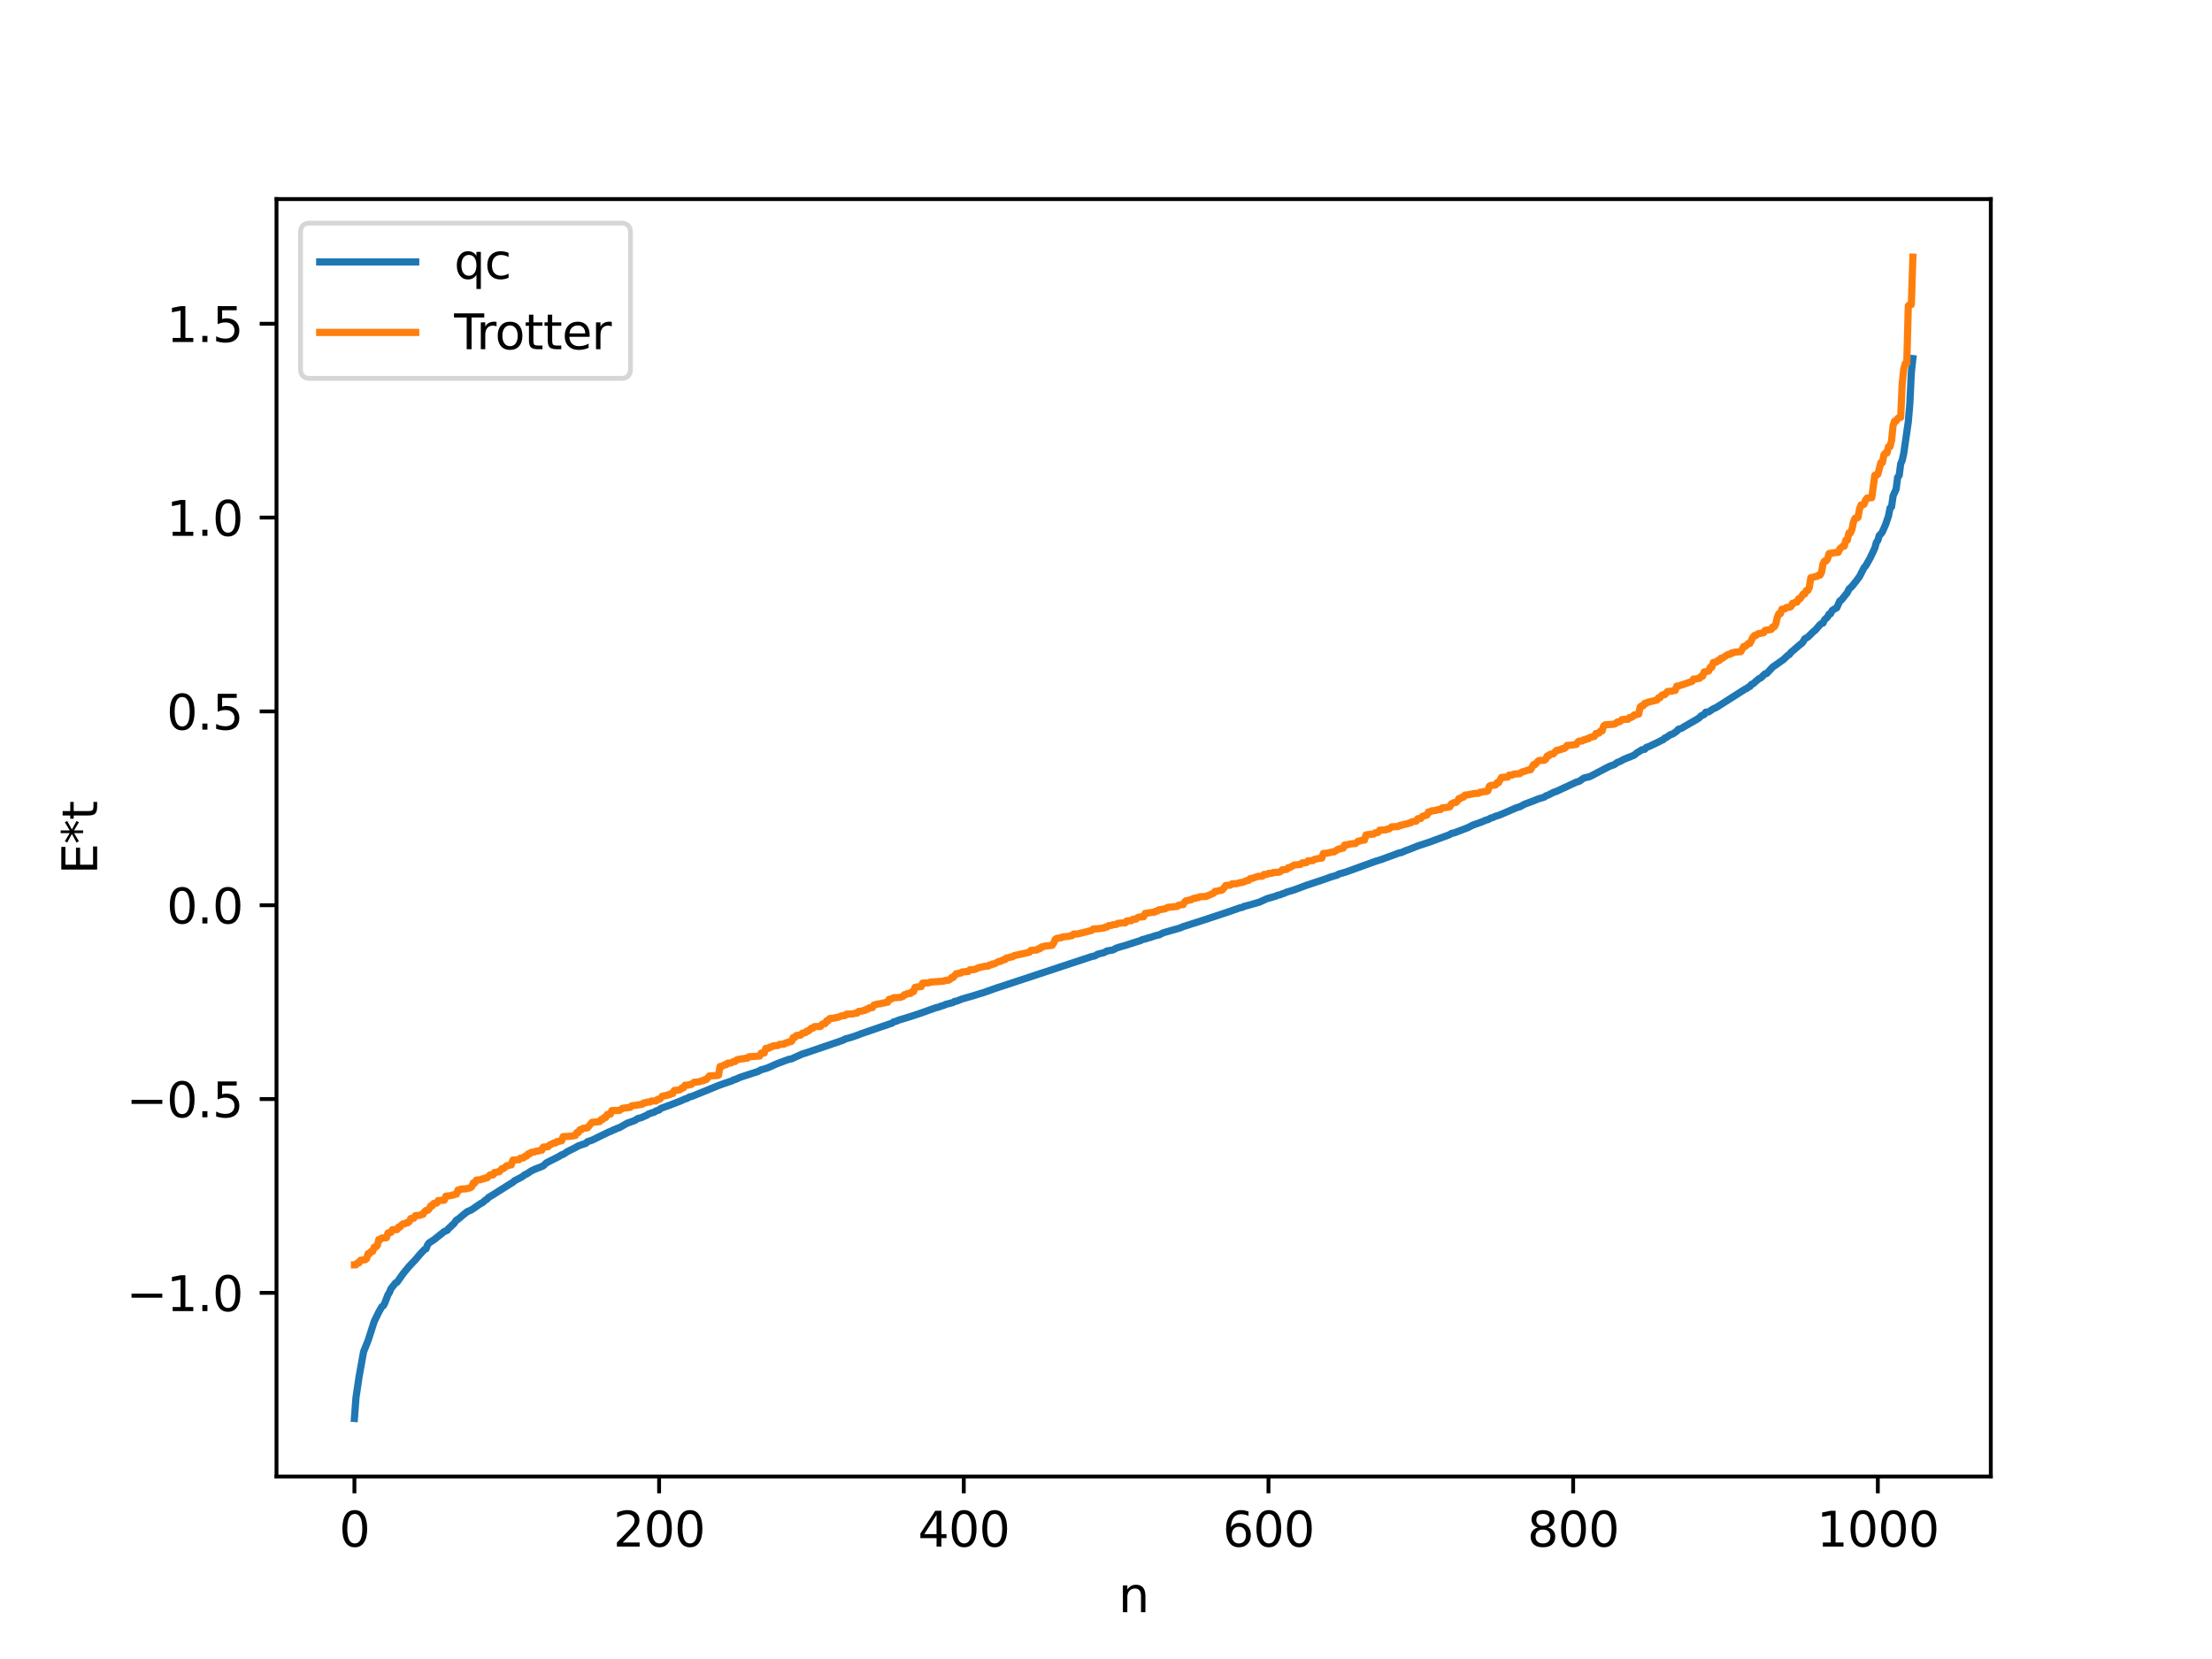 <?xml version="1.0" encoding="utf-8" standalone="no"?>
<!DOCTYPE svg PUBLIC "-//W3C//DTD SVG 1.1//EN"
  "http://www.w3.org/Graphics/SVG/1.1/DTD/svg11.dtd">
<svg xmlns:xlink="http://www.w3.org/1999/xlink" width="460.8pt" height="345.6pt" viewBox="0 0 460.8 345.6" xmlns="http://www.w3.org/2000/svg" version="1.1">
 <defs>
  <style type="text/css">*{stroke-linejoin: round; stroke-linecap: butt}</style>
 </defs>
 <g id="figure_1">
  <g id="patch_1">
   <path d="M 0 345.6 
L 460.8 345.6 
L 460.8 0 
L 0 0 
z
" style="fill: #ffffff"/>
  </g>
  <g id="axes_1">
   <g id="patch_2">
    <path d="M 57.6 307.584 
L 414.72 307.584 
L 414.72 41.472 
L 57.6 41.472 
z
" style="fill: #ffffff"/>
   </g>
   <g id="matplotlib.axis_1">
    <g id="xtick_1">
     <g id="line2d_1">
      <defs>
       <path id="me4d7e820e2" d="M 0 0 
L 0 3.5 
" style="stroke: #000000; stroke-width: 0.8"/>
      </defs>
      <g>
       <use xlink:href="#me4d7e820e2" x="73.833" y="307.584" style="stroke: #000000; stroke-width: 0.8"/>
      </g>
     </g>
     <g id="text_1">
      <!-- 0 -->
      <g transform="translate(70.651 322.182) scale(0.1 -0.1)">
       <defs>
        <path id="DejaVuSans-30" d="M 2034 4250 
Q 1547 4250 1301 3770 
Q 1056 3291 1056 2328 
Q 1056 1369 1301 889 
Q 1547 409 2034 409 
Q 2525 409 2770 889 
Q 3016 1369 3016 2328 
Q 3016 3291 2770 3770 
Q 2525 4250 2034 4250 
z
M 2034 4750 
Q 2819 4750 3233 4129 
Q 3647 3509 3647 2328 
Q 3647 1150 3233 529 
Q 2819 -91 2034 -91 
Q 1250 -91 836 529 
Q 422 1150 422 2328 
Q 422 3509 836 4129 
Q 1250 4750 2034 4750 
z
" transform="scale(0.016)"/>
       </defs>
       <use xlink:href="#DejaVuSans-30"/>
      </g>
     </g>
    </g>
    <g id="xtick_2">
     <g id="line2d_2">
      <g>
       <use xlink:href="#me4d7e820e2" x="137.304" y="307.584" style="stroke: #000000; stroke-width: 0.8"/>
      </g>
     </g>
     <g id="text_2">
      <!-- 200 -->
      <g transform="translate(127.76 322.182) scale(0.1 -0.1)">
       <defs>
        <path id="DejaVuSans-32" d="M 1228 531 
L 3431 531 
L 3431 0 
L 469 0 
L 469 531 
Q 828 903 1448 1529 
Q 2069 2156 2228 2338 
Q 2531 2678 2651 2914 
Q 2772 3150 2772 3378 
Q 2772 3750 2511 3984 
Q 2250 4219 1831 4219 
Q 1534 4219 1204 4116 
Q 875 4013 500 3803 
L 500 4441 
Q 881 4594 1212 4672 
Q 1544 4750 1819 4750 
Q 2544 4750 2975 4387 
Q 3406 4025 3406 3419 
Q 3406 3131 3298 2873 
Q 3191 2616 2906 2266 
Q 2828 2175 2409 1742 
Q 1991 1309 1228 531 
z
" transform="scale(0.016)"/>
       </defs>
       <use xlink:href="#DejaVuSans-32"/>
       <use xlink:href="#DejaVuSans-30" x="63.623"/>
       <use xlink:href="#DejaVuSans-30" x="127.246"/>
      </g>
     </g>
    </g>
    <g id="xtick_3">
     <g id="line2d_3">
      <g>
       <use xlink:href="#me4d7e820e2" x="200.775" y="307.584" style="stroke: #000000; stroke-width: 0.8"/>
      </g>
     </g>
     <g id="text_3">
      <!-- 400 -->
      <g transform="translate(191.231 322.182) scale(0.1 -0.1)">
       <defs>
        <path id="DejaVuSans-34" d="M 2419 4116 
L 825 1625 
L 2419 1625 
L 2419 4116 
z
M 2253 4666 
L 3047 4666 
L 3047 1625 
L 3713 1625 
L 3713 1100 
L 3047 1100 
L 3047 0 
L 2419 0 
L 2419 1100 
L 313 1100 
L 313 1709 
L 2253 4666 
z
" transform="scale(0.016)"/>
       </defs>
       <use xlink:href="#DejaVuSans-34"/>
       <use xlink:href="#DejaVuSans-30" x="63.623"/>
       <use xlink:href="#DejaVuSans-30" x="127.246"/>
      </g>
     </g>
    </g>
    <g id="xtick_4">
     <g id="line2d_4">
      <g>
       <use xlink:href="#me4d7e820e2" x="264.246" y="307.584" style="stroke: #000000; stroke-width: 0.8"/>
      </g>
     </g>
     <g id="text_4">
      <!-- 600 -->
      <g transform="translate(254.702 322.182) scale(0.1 -0.1)">
       <defs>
        <path id="DejaVuSans-36" d="M 2113 2584 
Q 1688 2584 1439 2293 
Q 1191 2003 1191 1497 
Q 1191 994 1439 701 
Q 1688 409 2113 409 
Q 2538 409 2786 701 
Q 3034 994 3034 1497 
Q 3034 2003 2786 2293 
Q 2538 2584 2113 2584 
z
M 3366 4563 
L 3366 3988 
Q 3128 4100 2886 4159 
Q 2644 4219 2406 4219 
Q 1781 4219 1451 3797 
Q 1122 3375 1075 2522 
Q 1259 2794 1537 2939 
Q 1816 3084 2150 3084 
Q 2853 3084 3261 2657 
Q 3669 2231 3669 1497 
Q 3669 778 3244 343 
Q 2819 -91 2113 -91 
Q 1303 -91 875 529 
Q 447 1150 447 2328 
Q 447 3434 972 4092 
Q 1497 4750 2381 4750 
Q 2619 4750 2861 4703 
Q 3103 4656 3366 4563 
z
" transform="scale(0.016)"/>
       </defs>
       <use xlink:href="#DejaVuSans-36"/>
       <use xlink:href="#DejaVuSans-30" x="63.623"/>
       <use xlink:href="#DejaVuSans-30" x="127.246"/>
      </g>
     </g>
    </g>
    <g id="xtick_5">
     <g id="line2d_5">
      <g>
       <use xlink:href="#me4d7e820e2" x="327.717" y="307.584" style="stroke: #000000; stroke-width: 0.8"/>
      </g>
     </g>
     <g id="text_5">
      <!-- 800 -->
      <g transform="translate(318.173 322.182) scale(0.1 -0.1)">
       <defs>
        <path id="DejaVuSans-38" d="M 2034 2216 
Q 1584 2216 1326 1975 
Q 1069 1734 1069 1313 
Q 1069 891 1326 650 
Q 1584 409 2034 409 
Q 2484 409 2743 651 
Q 3003 894 3003 1313 
Q 3003 1734 2745 1975 
Q 2488 2216 2034 2216 
z
M 1403 2484 
Q 997 2584 770 2862 
Q 544 3141 544 3541 
Q 544 4100 942 4425 
Q 1341 4750 2034 4750 
Q 2731 4750 3128 4425 
Q 3525 4100 3525 3541 
Q 3525 3141 3298 2862 
Q 3072 2584 2669 2484 
Q 3125 2378 3379 2068 
Q 3634 1759 3634 1313 
Q 3634 634 3220 271 
Q 2806 -91 2034 -91 
Q 1263 -91 848 271 
Q 434 634 434 1313 
Q 434 1759 690 2068 
Q 947 2378 1403 2484 
z
M 1172 3481 
Q 1172 3119 1398 2916 
Q 1625 2713 2034 2713 
Q 2441 2713 2670 2916 
Q 2900 3119 2900 3481 
Q 2900 3844 2670 4047 
Q 2441 4250 2034 4250 
Q 1625 4250 1398 4047 
Q 1172 3844 1172 3481 
z
" transform="scale(0.016)"/>
       </defs>
       <use xlink:href="#DejaVuSans-38"/>
       <use xlink:href="#DejaVuSans-30" x="63.623"/>
       <use xlink:href="#DejaVuSans-30" x="127.246"/>
      </g>
     </g>
    </g>
    <g id="xtick_6">
     <g id="line2d_6">
      <g>
       <use xlink:href="#me4d7e820e2" x="391.188" y="307.584" style="stroke: #000000; stroke-width: 0.8"/>
      </g>
     </g>
     <g id="text_6">
      <!-- 1000 -->
      <g transform="translate(378.463 322.182) scale(0.1 -0.1)">
       <defs>
        <path id="DejaVuSans-31" d="M 794 531 
L 1825 531 
L 1825 4091 
L 703 3866 
L 703 4441 
L 1819 4666 
L 2450 4666 
L 2450 531 
L 3481 531 
L 3481 0 
L 794 0 
L 794 531 
z
" transform="scale(0.016)"/>
       </defs>
       <use xlink:href="#DejaVuSans-31"/>
       <use xlink:href="#DejaVuSans-30" x="63.623"/>
       <use xlink:href="#DejaVuSans-30" x="127.246"/>
       <use xlink:href="#DejaVuSans-30" x="190.869"/>
      </g>
     </g>
    </g>
    <g id="text_7">
     <!-- n -->
     <g transform="translate(232.991 335.861) scale(0.1 -0.1)">
      <defs>
       <path id="DejaVuSans-6e" d="M 3513 2113 
L 3513 0 
L 2938 0 
L 2938 2094 
Q 2938 2591 2744 2837 
Q 2550 3084 2163 3084 
Q 1697 3084 1428 2787 
Q 1159 2491 1159 1978 
L 1159 0 
L 581 0 
L 581 3500 
L 1159 3500 
L 1159 2956 
Q 1366 3272 1645 3428 
Q 1925 3584 2291 3584 
Q 2894 3584 3203 3211 
Q 3513 2838 3513 2113 
z
" transform="scale(0.016)"/>
      </defs>
      <use xlink:href="#DejaVuSans-6e"/>
     </g>
    </g>
   </g>
   <g id="matplotlib.axis_2">
    <g id="ytick_1">
     <g id="line2d_7">
      <defs>
       <path id="m61e602296b" d="M 0 0 
L -3.5 0 
" style="stroke: #000000; stroke-width: 0.8"/>
      </defs>
      <g>
       <use xlink:href="#m61e602296b" x="57.6" y="269.325" style="stroke: #000000; stroke-width: 0.8"/>
      </g>
     </g>
     <g id="text_8">
      <!-- −1.0 -->
      <g transform="translate(26.317 273.125) scale(0.1 -0.1)">
       <defs>
        <path id="DejaVuSans-2212" d="M 678 2272 
L 4684 2272 
L 4684 1741 
L 678 1741 
L 678 2272 
z
" transform="scale(0.016)"/>
        <path id="DejaVuSans-2e" d="M 684 794 
L 1344 794 
L 1344 0 
L 684 0 
L 684 794 
z
" transform="scale(0.016)"/>
       </defs>
       <use xlink:href="#DejaVuSans-2212"/>
       <use xlink:href="#DejaVuSans-31" x="83.789"/>
       <use xlink:href="#DejaVuSans-2e" x="147.412"/>
       <use xlink:href="#DejaVuSans-30" x="179.199"/>
      </g>
     </g>
    </g>
    <g id="ytick_2">
     <g id="line2d_8">
      <g>
       <use xlink:href="#m61e602296b" x="57.6" y="228.95" style="stroke: #000000; stroke-width: 0.8"/>
      </g>
     </g>
     <g id="text_9">
      <!-- −0.5 -->
      <g transform="translate(26.317 232.749) scale(0.1 -0.1)">
       <defs>
        <path id="DejaVuSans-35" d="M 691 4666 
L 3169 4666 
L 3169 4134 
L 1269 4134 
L 1269 2991 
Q 1406 3038 1543 3061 
Q 1681 3084 1819 3084 
Q 2600 3084 3056 2656 
Q 3513 2228 3513 1497 
Q 3513 744 3044 326 
Q 2575 -91 1722 -91 
Q 1428 -91 1123 -41 
Q 819 9 494 109 
L 494 744 
Q 775 591 1075 516 
Q 1375 441 1709 441 
Q 2250 441 2565 725 
Q 2881 1009 2881 1497 
Q 2881 1984 2565 2268 
Q 2250 2553 1709 2553 
Q 1456 2553 1204 2497 
Q 953 2441 691 2322 
L 691 4666 
z
" transform="scale(0.016)"/>
       </defs>
       <use xlink:href="#DejaVuSans-2212"/>
       <use xlink:href="#DejaVuSans-30" x="83.789"/>
       <use xlink:href="#DejaVuSans-2e" x="147.412"/>
       <use xlink:href="#DejaVuSans-35" x="179.199"/>
      </g>
     </g>
    </g>
    <g id="ytick_3">
     <g id="line2d_9">
      <g>
       <use xlink:href="#m61e602296b" x="57.6" y="188.574" style="stroke: #000000; stroke-width: 0.8"/>
      </g>
     </g>
     <g id="text_10">
      <!-- 0.0 -->
      <g transform="translate(34.697 192.373) scale(0.1 -0.1)">
       <use xlink:href="#DejaVuSans-30"/>
       <use xlink:href="#DejaVuSans-2e" x="63.623"/>
       <use xlink:href="#DejaVuSans-30" x="95.41"/>
      </g>
     </g>
    </g>
    <g id="ytick_4">
     <g id="line2d_10">
      <g>
       <use xlink:href="#m61e602296b" x="57.6" y="148.198" style="stroke: #000000; stroke-width: 0.8"/>
      </g>
     </g>
     <g id="text_11">
      <!-- 0.5 -->
      <g transform="translate(34.697 151.997) scale(0.1 -0.1)">
       <use xlink:href="#DejaVuSans-30"/>
       <use xlink:href="#DejaVuSans-2e" x="63.623"/>
       <use xlink:href="#DejaVuSans-35" x="95.41"/>
      </g>
     </g>
    </g>
    <g id="ytick_5">
     <g id="line2d_11">
      <g>
       <use xlink:href="#m61e602296b" x="57.6" y="107.822" style="stroke: #000000; stroke-width: 0.8"/>
      </g>
     </g>
     <g id="text_12">
      <!-- 1.0 -->
      <g transform="translate(34.697 111.621) scale(0.1 -0.1)">
       <use xlink:href="#DejaVuSans-31"/>
       <use xlink:href="#DejaVuSans-2e" x="63.623"/>
       <use xlink:href="#DejaVuSans-30" x="95.41"/>
      </g>
     </g>
    </g>
    <g id="ytick_6">
     <g id="line2d_12">
      <g>
       <use xlink:href="#m61e602296b" x="57.6" y="67.446" style="stroke: #000000; stroke-width: 0.8"/>
      </g>
     </g>
     <g id="text_13">
      <!-- 1.5 -->
      <g transform="translate(34.697 71.246) scale(0.1 -0.1)">
       <use xlink:href="#DejaVuSans-31"/>
       <use xlink:href="#DejaVuSans-2e" x="63.623"/>
       <use xlink:href="#DejaVuSans-35" x="95.41"/>
      </g>
     </g>
    </g>
    <g id="text_14">
     <!-- E*t -->
     <g transform="translate(20.238 182.148) rotate(-90) scale(0.1 -0.1)">
      <defs>
       <path id="DejaVuSans-45" d="M 628 4666 
L 3578 4666 
L 3578 4134 
L 1259 4134 
L 1259 2753 
L 3481 2753 
L 3481 2222 
L 1259 2222 
L 1259 531 
L 3634 531 
L 3634 0 
L 628 0 
L 628 4666 
z
" transform="scale(0.016)"/>
       <path id="DejaVuSans-2a" d="M 3009 3897 
L 1888 3291 
L 3009 2681 
L 2828 2375 
L 1778 3009 
L 1778 1831 
L 1422 1831 
L 1422 3009 
L 372 2375 
L 191 2681 
L 1313 3291 
L 191 3897 
L 372 4206 
L 1422 3572 
L 1422 4750 
L 1778 4750 
L 1778 3572 
L 2828 4206 
L 3009 3897 
z
" transform="scale(0.016)"/>
       <path id="DejaVuSans-74" d="M 1172 4494 
L 1172 3500 
L 2356 3500 
L 2356 3053 
L 1172 3053 
L 1172 1153 
Q 1172 725 1289 603 
Q 1406 481 1766 481 
L 2356 481 
L 2356 0 
L 1766 0 
Q 1100 0 847 248 
Q 594 497 594 1153 
L 594 3053 
L 172 3053 
L 172 3500 
L 594 3500 
L 594 4494 
L 1172 4494 
z
" transform="scale(0.016)"/>
      </defs>
      <use xlink:href="#DejaVuSans-45"/>
      <use xlink:href="#DejaVuSans-2a" x="63.184"/>
      <use xlink:href="#DejaVuSans-74" x="113.184"/>
     </g>
    </g>
   </g>
   <g id="line2d_13">
    <path d="M 73.833 295.488 
L 74.15 291.21 
L 74.785 286.881 
L 75.737 281.596 
L 76.689 279.232 
L 77.958 275.276 
L 78.91 273.328 
L 79.545 272.21 
L 79.862 272.014 
L 80.18 271.383 
L 80.815 269.734 
L 81.132 269.23 
L 81.449 268.452 
L 82.401 267.255 
L 82.719 267.112 
L 83.988 265.306 
L 85.258 263.77 
L 86.527 262.434 
L 87.479 261.31 
L 88.431 260.292 
L 88.748 260.157 
L 89.066 259.349 
L 89.383 258.913 
L 90.335 258.315 
L 92.557 256.547 
L 93.191 256.289 
L 93.509 255.822 
L 93.826 255.626 
L 94.143 255.232 
L 94.461 255.024 
L 95.096 254.157 
L 95.413 254.004 
L 96.365 253.187 
L 97.317 252.432 
L 98.269 251.997 
L 100.173 250.685 
L 100.491 250.558 
L 101.125 249.988 
L 101.443 249.832 
L 101.76 249.457 
L 102.712 248.881 
L 106.52 246.482 
L 106.838 246.303 
L 107.155 245.993 
L 108.742 245.164 
L 109.377 244.676 
L 109.694 244.58 
L 110.646 243.944 
L 111.281 243.631 
L 111.915 243.376 
L 112.867 243.004 
L 113.185 242.852 
L 113.82 242.245 
L 116.358 240.965 
L 116.993 240.571 
L 117.31 240.485 
L 118.262 239.869 
L 119.849 239.074 
L 120.484 238.706 
L 122.071 238.156 
L 122.388 237.833 
L 123.34 237.517 
L 126.831 235.818 
L 127.466 235.567 
L 127.783 235.372 
L 128.1 235.31 
L 128.418 235.117 
L 129.053 234.898 
L 130.639 233.994 
L 132.226 233.427 
L 132.861 233.005 
L 133.496 232.861 
L 134.765 232.315 
L 135.082 232.07 
L 135.717 231.857 
L 136.352 231.656 
L 136.669 231.413 
L 137.304 231.236 
L 137.621 230.916 
L 139.525 230.228 
L 141.747 229.365 
L 142.699 228.934 
L 143.016 228.871 
L 143.651 228.504 
L 143.968 228.451 
L 144.603 228.21 
L 147.459 227.043 
L 149.681 226.134 
L 150.633 225.782 
L 152.537 225.143 
L 152.854 224.933 
L 153.172 224.883 
L 154.124 224.447 
L 154.758 224.232 
L 157.932 223.201 
L 158.567 222.856 
L 159.519 222.587 
L 160.153 222.365 
L 161.74 221.643 
L 163.327 221.044 
L 164.279 220.695 
L 164.914 220.569 
L 165.548 220.278 
L 167.135 219.563 
L 167.77 219.379 
L 175.704 216.672 
L 176.021 216.452 
L 177.291 216.104 
L 178.56 215.672 
L 179.195 215.415 
L 185.224 213.342 
L 185.859 213.133 
L 186.177 212.864 
L 186.811 212.714 
L 187.129 212.535 
L 187.763 212.349 
L 189.985 211.665 
L 191.572 211.138 
L 195.062 209.89 
L 195.38 209.856 
L 196.015 209.6 
L 196.649 209.426 
L 196.967 209.237 
L 197.601 209.087 
L 198.553 208.83 
L 198.871 208.597 
L 199.188 208.588 
L 200.458 208.091 
L 202.362 207.547 
L 202.996 207.362 
L 203.948 207.051 
L 204.583 206.874 
L 205.218 206.657 
L 207.757 205.757 
L 208.709 205.455 
L 227.433 199.262 
L 228.067 199.138 
L 228.702 198.767 
L 229.972 198.456 
L 230.606 198.102 
L 231.876 197.895 
L 232.51 197.521 
L 233.462 197.22 
L 234.415 196.957 
L 236.953 196.133 
L 237.588 195.951 
L 237.905 195.756 
L 238.858 195.527 
L 239.175 195.362 
L 239.492 195.339 
L 240.444 195.007 
L 241.079 194.817 
L 241.396 194.781 
L 242.348 194.309 
L 245.839 193.306 
L 246.474 193.03 
L 250.282 191.818 
L 255.677 190.033 
L 258.216 189.141 
L 258.851 189.003 
L 259.168 188.808 
L 259.803 188.661 
L 262.342 187.936 
L 263.929 187.214 
L 265.833 186.662 
L 266.15 186.49 
L 266.785 186.379 
L 267.102 186.188 
L 267.42 186.129 
L 268.054 185.838 
L 269.006 185.558 
L 269.641 185.364 
L 272.18 184.414 
L 275.988 183.146 
L 277.258 182.678 
L 278.527 182.319 
L 278.844 182.098 
L 280.431 181.64 
L 286.143 179.568 
L 286.778 179.348 
L 287.73 179.061 
L 291.539 177.653 
L 291.856 177.631 
L 292.808 177.213 
L 293.443 176.992 
L 295.347 176.229 
L 297.886 175.393 
L 302.011 173.861 
L 302.329 173.622 
L 302.963 173.492 
L 305.82 172.4 
L 306.772 171.902 
L 308.041 171.456 
L 308.993 171.099 
L 309.628 170.807 
L 309.945 170.762 
L 310.58 170.401 
L 310.897 170.341 
L 311.532 170.049 
L 312.167 169.86 
L 313.119 169.474 
L 315.975 168.238 
L 316.61 168.067 
L 317.562 167.544 
L 319.466 166.832 
L 320.418 166.437 
L 321.687 166.059 
L 322.005 165.824 
L 322.639 165.568 
L 323.591 165.075 
L 324.226 164.86 
L 328.352 162.938 
L 328.986 162.76 
L 329.939 162.088 
L 331.208 161.776 
L 335.334 159.612 
L 336.286 159.285 
L 336.92 158.829 
L 337.555 158.591 
L 338.19 158.231 
L 338.824 157.96 
L 340.411 157.327 
L 341.046 156.802 
L 341.681 156.428 
L 341.998 156.198 
L 342.633 156.086 
L 342.95 155.707 
L 343.585 155.485 
L 344.22 155.179 
L 345.489 154.574 
L 346.124 154.229 
L 346.441 154.123 
L 346.758 153.769 
L 347.076 153.664 
L 348.028 153.007 
L 348.345 152.961 
L 349.297 152.328 
L 349.615 151.933 
L 350.249 151.739 
L 350.884 151.354 
L 353.423 149.898 
L 354.058 149.465 
L 354.375 149.111 
L 355.01 148.846 
L 355.327 148.371 
L 355.962 148.287 
L 356.914 147.656 
L 357.548 147.379 
L 363.578 143.532 
L 363.896 143.426 
L 364.213 143.129 
L 364.53 143.013 
L 364.848 142.587 
L 365.165 142.464 
L 366.434 141.366 
L 366.752 141.26 
L 367.704 140.354 
L 368.021 140.312 
L 369.291 138.959 
L 371.512 137.403 
L 372.464 136.497 
L 372.781 136.335 
L 373.099 135.882 
L 373.734 135.358 
L 375.003 134.257 
L 375.32 134.047 
L 375.638 133.66 
L 375.955 133.08 
L 376.59 132.728 
L 377.859 131.496 
L 378.177 131.261 
L 379.129 130.142 
L 379.446 129.887 
L 379.763 129.8 
L 380.081 129.121 
L 380.715 128.543 
L 381.033 127.923 
L 381.35 127.842 
L 381.667 127.175 
L 382.302 126.782 
L 382.62 126.628 
L 383.254 125.201 
L 383.572 125.013 
L 384.841 123.438 
L 385.158 122.736 
L 385.793 122.149 
L 386.745 120.956 
L 387.38 120.087 
L 388.332 118.23 
L 388.649 117.902 
L 389.601 116.215 
L 390.553 114.191 
L 390.871 113.021 
L 391.188 112.554 
L 391.505 111.513 
L 391.823 111.236 
L 392.14 110.785 
L 392.775 109.343 
L 393.41 107.482 
L 393.727 105.835 
L 394.044 105.585 
L 394.362 103.321 
L 394.996 101.893 
L 395.314 99.422 
L 395.631 99.057 
L 395.948 96.628 
L 396.266 95.888 
L 396.583 94.443 
L 397.535 87.86 
L 397.853 84.117 
L 398.17 77.547 
L 398.487 74.702 
L 398.487 74.702 
" clip-path="url(#p80773682bd)" style="fill: none; stroke: #1f77b4; stroke-width: 1.5; stroke-linecap: square"/>
   </g>
   <g id="line2d_14">
    <path d="M 73.833 263.491 
L 74.15 263.491 
L 74.467 263.087 
L 74.785 263.087 
L 75.102 262.533 
L 76.054 262.429 
L 76.372 262.213 
L 76.689 261.137 
L 77.006 261.137 
L 77.324 260.69 
L 77.641 260.69 
L 77.958 259.796 
L 78.276 259.796 
L 78.593 259.475 
L 78.91 258.222 
L 79.228 258.222 
L 79.545 257.908 
L 80.497 257.841 
L 80.815 256.864 
L 81.132 256.743 
L 81.449 256.743 
L 81.767 256.164 
L 82.719 256.149 
L 83.036 255.607 
L 83.353 255.607 
L 83.671 255.136 
L 83.988 254.946 
L 84.305 254.946 
L 84.623 254.735 
L 84.94 254.735 
L 85.258 254.491 
L 85.575 253.846 
L 86.21 253.775 
L 86.527 253.239 
L 87.479 253.171 
L 87.796 252.972 
L 88.114 252.972 
L 88.431 252.451 
L 88.748 252.151 
L 89.066 252.151 
L 89.383 251.869 
L 89.7 251.221 
L 90.018 251.221 
L 90.335 250.706 
L 90.97 250.624 
L 91.287 250.103 
L 92.557 250.021 
L 92.874 249.187 
L 93.826 249.081 
L 94.143 248.955 
L 94.461 248.955 
L 94.778 248.755 
L 95.096 248.755 
L 95.413 247.903 
L 95.73 247.903 
L 96.048 247.701 
L 97 247.663 
L 97.952 247.444 
L 98.269 247.214 
L 98.586 246.438 
L 98.904 246.438 
L 99.221 245.843 
L 100.173 245.746 
L 100.491 245.566 
L 100.808 245.566 
L 101.125 245.384 
L 101.443 245.384 
L 102.077 244.755 
L 102.712 244.745 
L 103.029 244.235 
L 103.347 244.235 
L 103.664 244.108 
L 103.981 244.108 
L 104.616 243.413 
L 104.934 243.413 
L 105.568 242.837 
L 105.886 242.837 
L 106.203 242.659 
L 106.52 242.659 
L 106.838 241.668 
L 107.79 241.603 
L 108.107 241.603 
L 108.424 241.252 
L 109.059 241.206 
L 109.377 240.843 
L 109.694 240.843 
L 110.011 240.373 
L 110.329 240.373 
L 110.646 240.065 
L 111.281 239.973 
L 111.598 239.843 
L 112.233 239.757 
L 112.55 239.603 
L 112.867 239.603 
L 113.185 238.957 
L 114.137 238.906 
L 114.454 238.56 
L 115.406 238.097 
L 115.724 238.097 
L 116.041 237.801 
L 116.358 237.801 
L 116.676 237.647 
L 116.993 237.647 
L 117.31 236.781 
L 119.215 236.677 
L 119.532 236.544 
L 119.849 236.544 
L 120.167 235.926 
L 120.484 235.926 
L 120.801 235.349 
L 121.119 235.349 
L 121.436 235.058 
L 122.388 234.947 
L 123.34 233.794 
L 124.927 233.648 
L 125.244 233.197 
L 125.562 233.197 
L 125.879 232.79 
L 126.196 232.79 
L 126.514 232.147 
L 127.148 232.106 
L 127.466 231.343 
L 129.053 231.33 
L 129.687 230.873 
L 131.274 230.687 
L 131.591 230.364 
L 132.226 230.285 
L 133.813 230.034 
L 134.13 229.752 
L 134.448 229.752 
L 134.765 229.593 
L 135.4 229.572 
L 135.717 229.352 
L 136.669 229.349 
L 136.986 229.022 
L 137.304 229.022 
L 137.621 228.83 
L 137.939 228.372 
L 138.573 228.23 
L 138.891 228.23 
L 139.208 228.036 
L 139.525 228.036 
L 139.843 227.794 
L 140.16 227.794 
L 140.477 227.146 
L 141.429 227.092 
L 141.747 226.964 
L 142.064 226.621 
L 142.381 226.621 
L 142.699 226.067 
L 143.334 226.067 
L 143.651 225.929 
L 143.968 225.929 
L 144.603 225.446 
L 145.555 225.369 
L 146.19 225.147 
L 146.507 225.147 
L 146.824 224.9 
L 147.142 224.9 
L 147.777 224.137 
L 149.363 224.045 
L 149.681 223.982 
L 149.998 222.171 
L 150.315 222.171 
L 150.95 221.805 
L 151.267 221.805 
L 151.585 221.484 
L 152.22 221.444 
L 152.854 221.124 
L 153.172 221.124 
L 153.489 220.78 
L 154.441 220.576 
L 154.758 220.576 
L 155.393 220.432 
L 155.71 220.432 
L 156.028 220.141 
L 158.249 219.995 
L 158.567 219.377 
L 159.201 219.369 
L 159.519 218.396 
L 160.153 218.368 
L 160.471 218.081 
L 160.788 218.077 
L 161.105 217.852 
L 162.058 217.808 
L 162.375 217.562 
L 163.327 217.514 
L 163.644 217.255 
L 163.962 217.255 
L 164.279 217.052 
L 164.596 217.052 
L 164.914 216.921 
L 165.231 216.153 
L 165.548 216.153 
L 165.866 215.726 
L 166.5 215.657 
L 166.818 215.632 
L 167.135 215.23 
L 167.77 215.14 
L 168.087 214.787 
L 168.405 214.787 
L 169.039 214.178 
L 169.357 214.178 
L 169.674 213.857 
L 170.943 213.83 
L 171.261 213.371 
L 171.578 213.239 
L 171.896 213.239 
L 172.213 212.641 
L 172.53 212.641 
L 172.848 212.182 
L 173.8 212.096 
L 174.117 211.963 
L 174.434 211.963 
L 175.386 211.604 
L 176.021 211.555 
L 176.339 211.273 
L 177.291 211.221 
L 177.608 211.221 
L 178.243 211.051 
L 178.56 211.051 
L 178.877 210.697 
L 179.512 210.643 
L 179.829 210.501 
L 180.147 210.501 
L 180.464 210.242 
L 180.781 210.242 
L 181.099 209.934 
L 181.734 209.911 
L 182.051 209.365 
L 183.003 209.122 
L 183.32 209.122 
L 183.955 208.931 
L 184.272 208.931 
L 184.59 208.79 
L 184.907 208.79 
L 185.224 208.168 
L 185.542 208.168 
L 186.177 207.843 
L 187.446 207.78 
L 188.081 207.59 
L 188.398 207.211 
L 188.715 207.211 
L 189.033 206.973 
L 189.667 206.964 
L 189.985 206.585 
L 190.302 206.585 
L 190.62 205.686 
L 191.254 205.577 
L 191.889 205.533 
L 192.206 204.794 
L 193.476 204.752 
L 193.793 204.589 
L 195.38 204.479 
L 196.649 204.384 
L 196.967 204.222 
L 197.601 204.198 
L 197.919 204.001 
L 198.236 203.64 
L 198.553 203.64 
L 199.188 202.847 
L 199.505 202.847 
L 199.823 202.719 
L 200.14 202.719 
L 200.458 202.482 
L 201.727 202.372 
L 202.044 202.017 
L 202.996 201.977 
L 203.948 201.566 
L 205.218 201.289 
L 205.853 201.263 
L 206.17 201.007 
L 206.487 201.007 
L 206.805 200.796 
L 207.122 200.796 
L 208.074 200.286 
L 208.391 200.286 
L 209.026 199.922 
L 209.343 199.922 
L 209.661 199.556 
L 210.296 199.477 
L 210.613 199.324 
L 210.93 199.324 
L 211.248 199.075 
L 214.421 198.382 
L 214.739 197.989 
L 216.008 197.899 
L 216.325 197.627 
L 216.643 197.627 
L 216.96 197.264 
L 217.277 197.264 
L 217.595 197.1 
L 219.181 196.931 
L 219.499 196.466 
L 219.816 195.71 
L 220.134 195.483 
L 220.451 195.483 
L 220.768 195.349 
L 221.086 195.349 
L 221.403 195.171 
L 222.672 195.053 
L 222.99 194.927 
L 223.307 194.927 
L 223.624 194.6 
L 224.577 194.545 
L 227.433 193.815 
L 227.75 193.525 
L 229.02 193.446 
L 229.654 193.333 
L 229.972 193.322 
L 230.289 193.118 
L 230.606 193.118 
L 230.924 192.834 
L 231.558 192.769 
L 231.876 192.627 
L 232.51 192.582 
L 232.828 192.366 
L 233.78 192.264 
L 234.415 192.253 
L 234.732 191.831 
L 235.684 191.801 
L 236.001 191.501 
L 236.636 191.481 
L 236.953 191.164 
L 237.271 191.04 
L 238.223 190.989 
L 238.54 190.294 
L 239.175 190.189 
L 240.127 190.046 
L 240.444 190.046 
L 240.762 189.805 
L 241.079 189.805 
L 241.396 189.535 
L 242.666 189.339 
L 243.3 189.012 
L 245.205 188.835 
L 245.522 188.569 
L 246.157 188.465 
L 246.474 188.444 
L 246.791 187.889 
L 247.109 187.614 
L 247.426 187.614 
L 247.743 187.474 
L 248.061 187.474 
L 248.696 187.132 
L 249.013 187.132 
L 249.33 186.996 
L 249.648 186.996 
L 249.965 186.806 
L 251.234 186.751 
L 252.821 186.064 
L 253.139 185.676 
L 253.456 185.676 
L 254.091 185.492 
L 254.408 185.492 
L 254.725 185.302 
L 255.36 184.453 
L 256.312 184.39 
L 256.629 184.124 
L 257.581 184.09 
L 258.534 183.825 
L 258.851 183.825 
L 259.803 183.403 
L 260.12 183.403 
L 260.438 183.023 
L 260.755 183.023 
L 262.024 182.572 
L 262.977 182.535 
L 263.294 182.164 
L 263.929 182.162 
L 264.246 181.939 
L 264.881 181.934 
L 265.198 181.773 
L 266.467 181.687 
L 266.785 181.54 
L 267.102 181.209 
L 268.054 181.109 
L 268.372 180.744 
L 268.689 180.744 
L 269.324 180.364 
L 269.641 180.193 
L 270.593 180.116 
L 270.91 180.072 
L 271.228 179.769 
L 272.18 179.681 
L 272.497 179.308 
L 273.449 179.292 
L 273.767 179.042 
L 274.719 178.831 
L 275.353 178.76 
L 275.671 177.799 
L 276.623 177.701 
L 277.575 177.475 
L 277.892 177.475 
L 278.844 176.864 
L 279.162 176.864 
L 279.479 176.696 
L 279.796 176.696 
L 280.114 176.027 
L 280.748 175.977 
L 281.066 175.855 
L 281.7 175.758 
L 282.335 175.74 
L 282.97 175.207 
L 283.287 175.207 
L 283.605 175.063 
L 284.239 175.007 
L 284.557 173.937 
L 285.191 173.842 
L 286.143 173.749 
L 286.461 173.491 
L 286.778 173.491 
L 287.096 173.377 
L 287.413 172.941 
L 288.682 172.878 
L 289 172.714 
L 289.317 172.714 
L 289.952 172.236 
L 291.221 172.187 
L 291.539 171.975 
L 291.856 171.975 
L 292.173 171.788 
L 292.491 171.788 
L 292.808 171.641 
L 293.125 171.641 
L 293.443 171.472 
L 293.76 171.472 
L 294.077 171.203 
L 295.029 171.061 
L 295.347 170.543 
L 295.981 170.519 
L 296.299 170.061 
L 297.251 169.793 
L 297.568 169.153 
L 297.886 169.153 
L 298.203 168.927 
L 299.155 168.82 
L 299.472 168.661 
L 300.107 168.638 
L 300.424 168.299 
L 301.377 168.195 
L 302.011 168.089 
L 302.329 167.477 
L 302.963 167.175 
L 303.281 167.175 
L 303.598 166.891 
L 303.915 166.357 
L 304.233 166.357 
L 304.55 166.069 
L 304.867 166.069 
L 305.185 165.621 
L 305.502 165.621 
L 306.137 165.505 
L 307.089 165.306 
L 308.041 165.251 
L 308.358 165.032 
L 308.676 165.032 
L 308.993 164.906 
L 309.628 164.889 
L 309.945 164.74 
L 310.262 163.787 
L 310.58 163.613 
L 311.532 163.534 
L 311.849 163.058 
L 312.167 163.058 
L 312.801 161.946 
L 314.071 161.891 
L 314.388 161.46 
L 315.023 161.452 
L 315.34 161.267 
L 316.61 161.163 
L 316.927 160.88 
L 318.514 160.369 
L 318.831 160.369 
L 319.466 159.269 
L 319.783 159.269 
L 320.418 158.546 
L 320.735 158.398 
L 321.687 158.385 
L 322.005 158.17 
L 322.322 157.466 
L 322.639 157.466 
L 322.957 157.113 
L 323.591 157.053 
L 324.226 156.321 
L 324.543 156.321 
L 324.861 156.157 
L 325.178 156.157 
L 325.496 155.93 
L 325.813 155.93 
L 326.13 155.73 
L 326.448 155.288 
L 327.4 155.207 
L 328.352 155.094 
L 328.669 154.602 
L 328.986 154.379 
L 329.621 154.36 
L 329.939 154.105 
L 330.256 154.105 
L 330.573 153.898 
L 330.891 153.898 
L 331.208 153.626 
L 332.16 153.39 
L 332.477 152.794 
L 333.112 152.71 
L 333.429 152.274 
L 333.747 152.274 
L 334.064 151.246 
L 334.381 151 
L 336.286 150.853 
L 336.603 150.689 
L 336.92 150.399 
L 337.238 150.399 
L 337.555 150.267 
L 337.872 149.909 
L 338.507 149.847 
L 339.142 149.835 
L 339.459 149.466 
L 339.777 149.466 
L 340.094 149.315 
L 340.411 148.947 
L 340.729 148.947 
L 341.046 148.761 
L 341.363 148.761 
L 341.681 147.277 
L 341.998 147.028 
L 342.315 147.028 
L 342.633 146.506 
L 342.95 146.506 
L 343.267 146.284 
L 345.172 145.843 
L 345.489 145.363 
L 345.806 145.363 
L 346.124 144.893 
L 346.441 144.73 
L 346.758 144.73 
L 347.393 144.049 
L 348.345 143.975 
L 348.662 143.848 
L 348.98 143.848 
L 349.297 142.925 
L 349.615 142.925 
L 352.471 141.957 
L 352.788 141.455 
L 353.423 141.443 
L 353.74 141.297 
L 354.058 141.297 
L 354.375 140.864 
L 354.692 140.864 
L 355.01 139.969 
L 355.644 139.876 
L 355.962 139.769 
L 356.279 139.02 
L 356.596 139.02 
L 356.914 138.004 
L 357.548 137.931 
L 357.866 137.585 
L 358.183 137.585 
L 358.5 137.117 
L 358.818 137.117 
L 359.77 136.449 
L 360.087 136.31 
L 360.405 136.31 
L 360.722 136.023 
L 361.039 136.023 
L 361.357 135.849 
L 362.626 135.764 
L 363.261 134.657 
L 363.578 134.657 
L 364.213 134.043 
L 364.53 134.043 
L 365.165 132.765 
L 365.482 132.389 
L 365.8 132.389 
L 366.117 132.085 
L 366.434 131.964 
L 366.752 131.964 
L 367.069 131.817 
L 367.386 131.817 
L 367.704 131.315 
L 368.973 131.133 
L 369.291 130.593 
L 369.608 130.593 
L 369.925 130.001 
L 370.243 128.615 
L 370.56 127.852 
L 370.877 127.852 
L 371.195 126.906 
L 371.829 126.846 
L 372.147 126.556 
L 372.781 126.493 
L 373.099 126.339 
L 373.416 125.668 
L 373.734 125.633 
L 374.051 125.431 
L 374.368 125.431 
L 374.686 124.719 
L 375.003 124.719 
L 375.638 123.741 
L 375.955 123.741 
L 376.272 123.024 
L 376.59 123.024 
L 376.907 122.381 
L 377.224 120.343 
L 377.859 120.234 
L 378.177 120.088 
L 378.494 120.088 
L 378.811 119.82 
L 379.129 119.82 
L 379.446 119.283 
L 379.763 117.47 
L 380.081 116.877 
L 380.398 116.877 
L 380.715 116.431 
L 381.033 115.31 
L 381.667 115.209 
L 382.302 115.112 
L 382.937 115.067 
L 383.254 114.368 
L 383.889 113.766 
L 384.206 113.766 
L 384.524 112.523 
L 384.841 112.523 
L 385.158 111.029 
L 385.476 111.029 
L 385.793 110.29 
L 386.11 108.738 
L 386.428 107.966 
L 386.745 107.966 
L 387.062 107.781 
L 387.38 106.017 
L 387.697 105.181 
L 388.015 105.181 
L 388.332 105.016 
L 388.649 104.149 
L 388.967 103.738 
L 389.919 103.677 
L 390.553 99.002 
L 390.871 99.002 
L 391.188 98.804 
L 391.823 96.37 
L 392.14 96.37 
L 392.458 94.723 
L 392.775 94.364 
L 393.092 94.364 
L 393.41 93.05 
L 393.727 93.05 
L 394.044 91.792 
L 394.362 88.63 
L 394.679 87.723 
L 394.996 87.723 
L 395.314 87.177 
L 395.631 86.95 
L 395.948 86.95 
L 396.266 79.94 
L 396.583 76.875 
L 396.9 75.711 
L 397.218 75.711 
L 397.535 63.709 
L 397.853 63.443 
L 398.17 63.443 
L 398.487 53.568 
L 398.487 53.568 
" clip-path="url(#p80773682bd)" style="fill: none; stroke: #ff7f0e; stroke-width: 1.5; stroke-linecap: square"/>
   </g>
   <g id="patch_3">
    <path d="M 57.6 307.584 
L 57.6 41.472 
" style="fill: none; stroke: #000000; stroke-width: 0.8; stroke-linejoin: miter; stroke-linecap: square"/>
   </g>
   <g id="patch_4">
    <path d="M 414.72 307.584 
L 414.72 41.472 
" style="fill: none; stroke: #000000; stroke-width: 0.8; stroke-linejoin: miter; stroke-linecap: square"/>
   </g>
   <g id="patch_5">
    <path d="M 57.6 307.584 
L 414.72 307.584 
" style="fill: none; stroke: #000000; stroke-width: 0.8; stroke-linejoin: miter; stroke-linecap: square"/>
   </g>
   <g id="patch_6">
    <path d="M 57.6 41.472 
L 414.72 41.472 
" style="fill: none; stroke: #000000; stroke-width: 0.8; stroke-linejoin: miter; stroke-linecap: square"/>
   </g>
   <g id="legend_1">
    <g id="patch_7">
     <path d="M 64.6 78.828 
L 129.342 78.828 
Q 131.342 78.828 131.342 76.828 
L 131.342 48.472 
Q 131.342 46.472 129.342 46.472 
L 64.6 46.472 
Q 62.6 46.472 62.6 48.472 
L 62.6 76.828 
Q 62.6 78.828 64.6 78.828 
z
" style="fill: #ffffff; opacity: 0.8; stroke: #cccccc; stroke-linejoin: miter"/>
    </g>
    <g id="line2d_15">
     <path d="M 66.6 54.57 
L 76.6 54.57 
L 86.6 54.57 
" style="fill: none; stroke: #1f77b4; stroke-width: 1.5; stroke-linecap: square"/>
    </g>
    <g id="text_15">
     <!-- qc -->
     <g transform="translate(94.6 58.07) scale(0.1 -0.1)">
      <defs>
       <path id="DejaVuSans-71" d="M 947 1747 
Q 947 1113 1208 752 
Q 1469 391 1925 391 
Q 2381 391 2643 752 
Q 2906 1113 2906 1747 
Q 2906 2381 2643 2742 
Q 2381 3103 1925 3103 
Q 1469 3103 1208 2742 
Q 947 2381 947 1747 
z
M 2906 525 
Q 2725 213 2448 61 
Q 2172 -91 1784 -91 
Q 1150 -91 751 415 
Q 353 922 353 1747 
Q 353 2572 751 3078 
Q 1150 3584 1784 3584 
Q 2172 3584 2448 3432 
Q 2725 3281 2906 2969 
L 2906 3500 
L 3481 3500 
L 3481 -1331 
L 2906 -1331 
L 2906 525 
z
" transform="scale(0.016)"/>
       <path id="DejaVuSans-63" d="M 3122 3366 
L 3122 2828 
Q 2878 2963 2633 3030 
Q 2388 3097 2138 3097 
Q 1578 3097 1268 2742 
Q 959 2388 959 1747 
Q 959 1106 1268 751 
Q 1578 397 2138 397 
Q 2388 397 2633 464 
Q 2878 531 3122 666 
L 3122 134 
Q 2881 22 2623 -34 
Q 2366 -91 2075 -91 
Q 1284 -91 818 406 
Q 353 903 353 1747 
Q 353 2603 823 3093 
Q 1294 3584 2113 3584 
Q 2378 3584 2631 3529 
Q 2884 3475 3122 3366 
z
" transform="scale(0.016)"/>
      </defs>
      <use xlink:href="#DejaVuSans-71"/>
      <use xlink:href="#DejaVuSans-63" x="63.477"/>
     </g>
    </g>
    <g id="line2d_16">
     <path d="M 66.6 69.249 
L 76.6 69.249 
L 86.6 69.249 
" style="fill: none; stroke: #ff7f0e; stroke-width: 1.5; stroke-linecap: square"/>
    </g>
    <g id="text_16">
     <!-- Trotter -->
     <g transform="translate(94.6 72.749) scale(0.1 -0.1)">
      <defs>
       <path id="DejaVuSans-54" d="M -19 4666 
L 3928 4666 
L 3928 4134 
L 2272 4134 
L 2272 0 
L 1638 0 
L 1638 4134 
L -19 4134 
L -19 4666 
z
" transform="scale(0.016)"/>
       <path id="DejaVuSans-72" d="M 2631 2963 
Q 2534 3019 2420 3045 
Q 2306 3072 2169 3072 
Q 1681 3072 1420 2755 
Q 1159 2438 1159 1844 
L 1159 0 
L 581 0 
L 581 3500 
L 1159 3500 
L 1159 2956 
Q 1341 3275 1631 3429 
Q 1922 3584 2338 3584 
Q 2397 3584 2469 3576 
Q 2541 3569 2628 3553 
L 2631 2963 
z
" transform="scale(0.016)"/>
       <path id="DejaVuSans-6f" d="M 1959 3097 
Q 1497 3097 1228 2736 
Q 959 2375 959 1747 
Q 959 1119 1226 758 
Q 1494 397 1959 397 
Q 2419 397 2687 759 
Q 2956 1122 2956 1747 
Q 2956 2369 2687 2733 
Q 2419 3097 1959 3097 
z
M 1959 3584 
Q 2709 3584 3137 3096 
Q 3566 2609 3566 1747 
Q 3566 888 3137 398 
Q 2709 -91 1959 -91 
Q 1206 -91 779 398 
Q 353 888 353 1747 
Q 353 2609 779 3096 
Q 1206 3584 1959 3584 
z
" transform="scale(0.016)"/>
       <path id="DejaVuSans-65" d="M 3597 1894 
L 3597 1613 
L 953 1613 
Q 991 1019 1311 708 
Q 1631 397 2203 397 
Q 2534 397 2845 478 
Q 3156 559 3463 722 
L 3463 178 
Q 3153 47 2828 -22 
Q 2503 -91 2169 -91 
Q 1331 -91 842 396 
Q 353 884 353 1716 
Q 353 2575 817 3079 
Q 1281 3584 2069 3584 
Q 2775 3584 3186 3129 
Q 3597 2675 3597 1894 
z
M 3022 2063 
Q 3016 2534 2758 2815 
Q 2500 3097 2075 3097 
Q 1594 3097 1305 2825 
Q 1016 2553 972 2059 
L 3022 2063 
z
" transform="scale(0.016)"/>
      </defs>
      <use xlink:href="#DejaVuSans-54"/>
      <use xlink:href="#DejaVuSans-72" x="46.334"/>
      <use xlink:href="#DejaVuSans-6f" x="85.197"/>
      <use xlink:href="#DejaVuSans-74" x="146.379"/>
      <use xlink:href="#DejaVuSans-74" x="185.588"/>
      <use xlink:href="#DejaVuSans-65" x="224.797"/>
      <use xlink:href="#DejaVuSans-72" x="286.32"/>
     </g>
    </g>
   </g>
  </g>
 </g>
 <defs>
  <clipPath id="p80773682bd">
   <rect x="57.6" y="41.472" width="357.12" height="266.112"/>
  </clipPath>
 </defs>
</svg>
